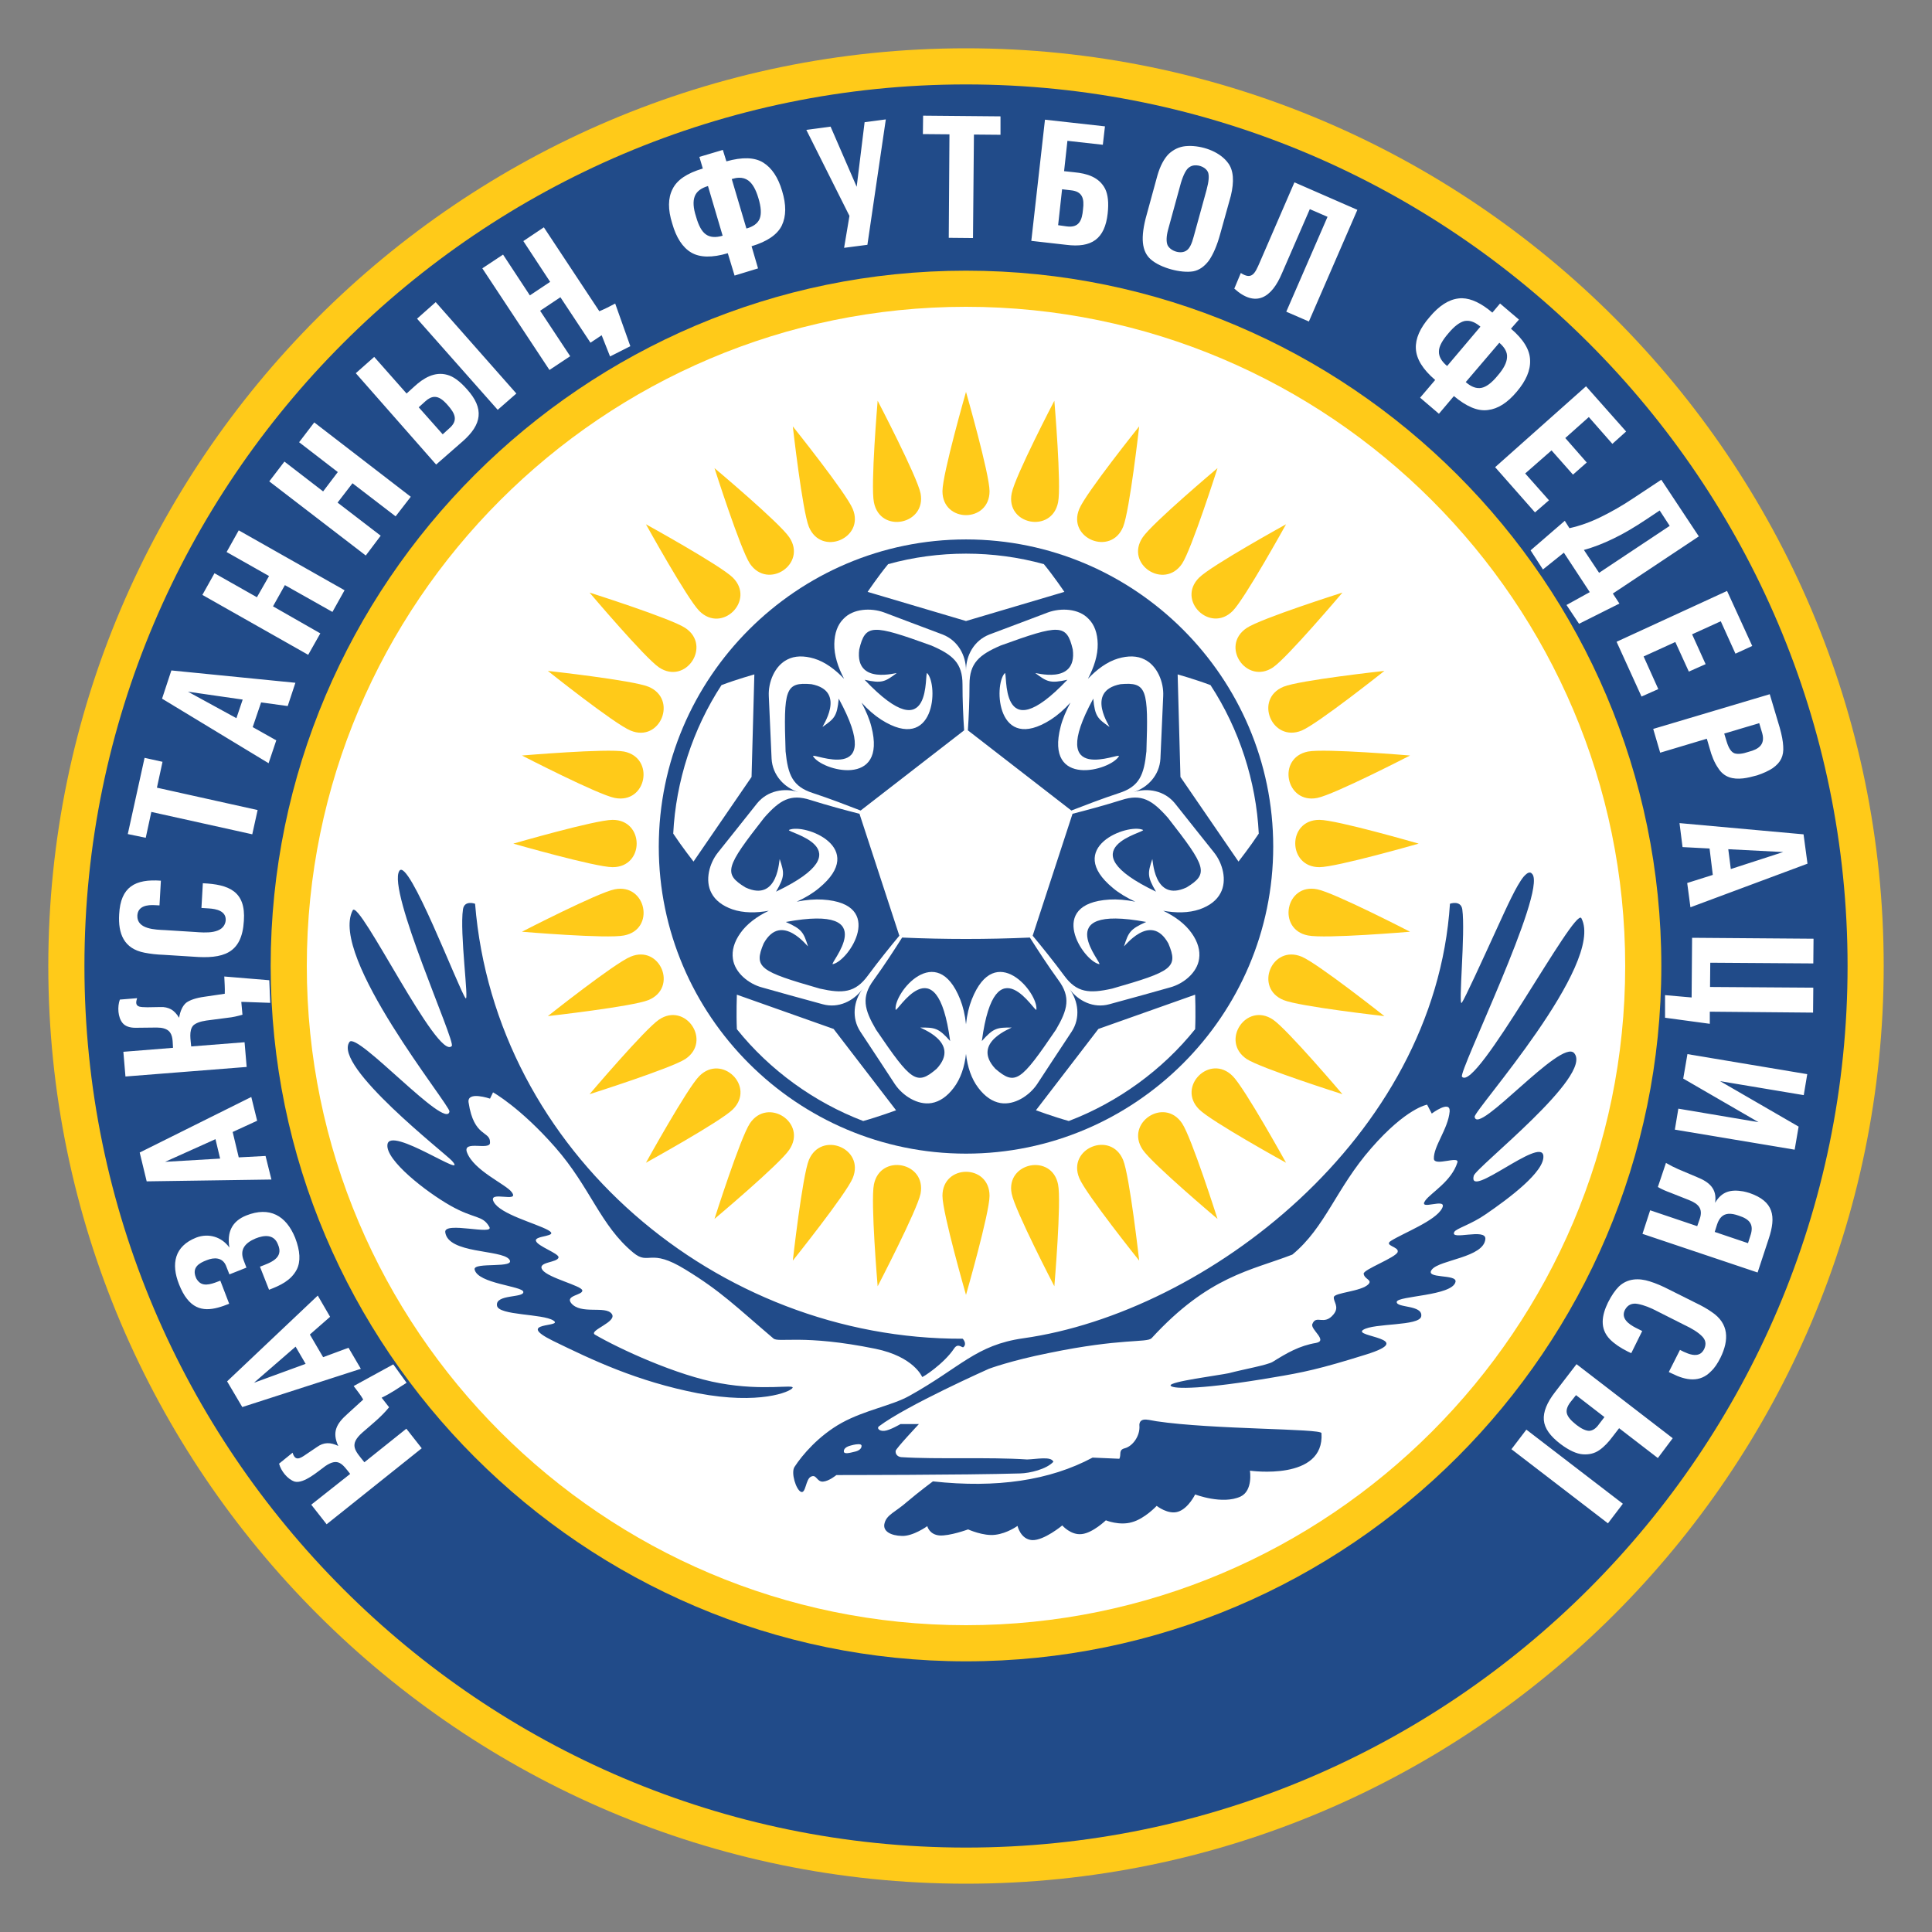 <svg xmlns="http://www.w3.org/2000/svg" width="400" height="400"><rect width="100%" height="100%" fill="#808080" stroke="none"/><path d="M200 390c104.628 0 190-85.372 190-190s-85.372-190-190-190-190 85.372-190 190 85.372 190 190 190z" fill="#ffca19"/><path d="M200 382.52c100.526 0 182.52-81.994 182.52-182.52 0-100.526-81.994-182.52-182.52-182.52-100.526 0-182.52 81.994-182.52 182.52 0 100.526 81.994 182.52 182.52 182.52z" fill="#214b89"/><path d="M200 343.96c79.291 0 143.96-64.717 143.96-143.96 0-79.291-64.669-143.96-143.96-143.96-79.243 0-143.96 64.669-143.96 143.96 0 79.243 64.717 143.96 143.96 143.96z" fill="#ffca19"/><path d="M200 336.48c75.189 0 136.48-61.29 136.48-136.48 0-75.189-61.29-136.48-136.48-136.48-75.189 0-136.48 61.29-136.48 136.48 0 75.189 61.29 136.48 136.48 136.48z" fill="#fff"/><path d="M200 238.849c34.989 0 63.607-28.57 63.607-63.559 0-35.037-28.618-63.607-63.607-63.607-34.989 0-63.607 28.57-63.607 63.607 0 34.989 28.618 63.559 63.607 63.559z" fill="#214b89"/><path d="M255.21 126.5c2.51-2.51 11.052-17.953 11.052-17.953s-15.491 8.542-18.001 11.052c-4.729 4.681 2.268 11.582 6.949 6.901zM263.559 138.179c2.944-1.979 14.382-15.491 14.382-15.491s-16.891 5.357-19.835 7.336c-5.55 3.716-.048 11.824 5.453 8.156zM269.495 151.257c3.282-1.351 17.132-12.355 17.132-12.355s-17.615 1.93-20.897 3.282c-6.177 2.558-2.365 11.582 3.764 9.073zM272.728 165.204c3.475-.676 19.208-8.783 19.208-8.783s-17.615-1.496-21.138-.82c-6.515 1.303-4.585 10.907 1.93 9.604zM273.162 179.538c3.571 0 20.559-4.874 20.559-4.874s-16.988-4.923-20.559-4.923c-6.708 0-6.612 9.797 0 9.797zM270.798 193.678c3.523.724 21.138-.772 21.138-.772s-15.733-8.108-19.208-8.783c-6.563-1.351-8.397 8.301-1.93 9.555zM265.73 207.046c3.282 1.351 20.897 3.33 20.897 3.33s-13.851-10.955-17.132-12.306c-6.177-2.558-9.893 6.467-3.764 8.976zM258.105 219.256c2.944 1.93 19.835 7.287 19.835 7.287s-11.438-13.465-14.382-15.443c-5.55-3.716-10.955 4.44-5.453 8.156zM248.26 229.68c2.51 2.51 18.001 11.052 18.001 11.052s-8.542-15.443-11.052-17.953c-4.729-4.729-11.631 2.22-6.949 6.901zM236.581 238.029c1.979 2.944 15.491 14.333 15.491 14.333s-5.357-16.843-7.336-19.787c-3.716-5.55-11.872-.048-8.156 5.453zM223.454 243.917c1.351 3.282 12.403 17.084 12.403 17.084s-1.979-17.567-3.33-20.848c-2.558-6.129-11.631-2.365-9.073 3.764zM209.459 247.15c.676 3.475 8.832 19.159 8.832 19.159s1.496-17.567.772-21.09c-1.303-6.515-10.907-4.536-9.604 1.93zM195.126 247.584c0 3.571 4.874 20.511 4.874 20.511s4.874-16.939 4.874-20.511c0-6.66-9.749-6.612-9.749 0zM180.937 245.22c-.724 3.523.772 21.09.772 21.09s8.156-15.685 8.88-19.159c1.255-6.563-8.349-8.397-9.652-1.93zM167.473 240.152c-1.351 3.282-3.33 20.848-3.33 20.848s11.052-13.802 12.403-17.084c2.558-6.177-6.515-9.845-9.073-3.764zM155.263 232.576c-1.979 2.944-7.336 19.787-7.336 19.787s13.561-11.389 15.491-14.333c3.764-5.55-4.44-10.955-8.156-5.453zM144.79 222.779c-2.51 2.51-11.052 17.953-11.052 17.953s15.491-8.542 18.001-11.052c4.729-4.729-2.268-11.582-6.949-6.901zM136.441 211.1c-2.944 1.979-14.382 15.443-14.382 15.443s16.891-5.357 19.835-7.287c5.55-3.716.048-11.872-5.453-8.156zM130.554 198.07c-3.33 1.351-17.132 12.306-17.132 12.306s17.567-1.979 20.848-3.33c6.177-2.558 2.365-11.534-3.716-8.976zM127.272 184.122c-3.475.676-19.208 8.783-19.208 8.783s17.615 1.496 21.138.772c6.563-1.255 4.585-10.859-1.93-9.555zM126.838 169.741c-3.571 0-20.559 4.923-20.559 4.923s16.988 4.874 20.559 4.874c6.66 0 6.612-9.797 0-9.797zM129.202 155.601c-3.523-.676-21.138.82-21.138.82s15.733 8.108 19.208 8.783c6.612 1.303 8.397-8.301 1.93-9.604zM134.27 142.184c-3.282-1.351-20.848-3.282-20.848-3.282s13.802 11.003 17.132 12.355c6.129 2.558 9.845-6.515 3.716-9.073zM141.895 130.023c-2.944-1.979-19.835-7.336-19.835-7.336s11.438 13.513 14.382 15.491c5.55 3.716 10.955-4.488 5.453-8.156zM151.74 119.599c-2.51-2.51-18.001-11.052-18.001-11.052s8.542 15.443 11.052 17.953c4.729 4.729 11.631-2.22 6.949-6.901zM163.419 111.25c-1.93-2.944-15.491-14.333-15.491-14.333s5.357 16.795 7.336 19.787c3.764 5.502 11.872.048 8.156-5.453zM176.546 105.362c-1.351-3.282-12.403-17.084-12.403-17.084s1.979 17.518 3.33 20.8c2.558 6.177 11.631 2.365 9.073-3.716zM190.589 102.129c-.724-3.523-8.88-19.159-8.88-19.159s-1.496 17.567-.772 21.041c1.303 6.563 10.907 4.585 9.652-1.882zM204.874 101.694c0-3.571-4.874-20.559-4.874-20.559s-4.874 16.988-4.874 20.559c0 6.612 9.749 6.612 9.749 0zM219.063 104.011c.724-3.475-.772-21.041-.772-21.041s-8.156 15.636-8.832 19.159c-1.303 6.515 8.301 8.397 9.604 1.882zM232.527 109.078c1.351-3.282 3.33-20.8 3.33-20.8s-11.052 13.802-12.403 17.084c-2.558 6.129 6.563 9.845 9.073 3.716zM244.737 116.703c1.979-2.992 7.336-19.787 7.336-19.787s-13.513 11.389-15.491 14.333c-3.764 5.55 4.44 10.955 8.156 5.453z" fill="#ffca19"/><path d="M98.364 187.115s-2.22-.82-2.51 1.158c-.724 4.778 1.303 19.401.531 18.387-1.4-1.834-11.824-29.342-13.706-26.35-2.558 4.006 11.679 35.326 10.859 36.243-2.847 3.33-19.159-30.549-20.511-28.087-4.971 9.555 20.173 40.345 20.028 41.648-.579 4.102-19.159-16.601-20.704-14.382-3.475 4.971 20.028 23.213 21.234 24.613 3.668 4.15-12.885-7.384-13.368-3.378-.434 3.233 8.011 9.797 13.03 12.644 5.019 2.847 6.66 1.93 8.059 4.392 1.11 1.834-9.411-1.207-9.121 1.11.579 4.488 11.534 3.571 13.223 5.598 1.641 2.027-7.48.483-7.142 2.123.627 2.944 9.942 3.426 10.086 4.633.145 1.303-5.839.434-5.453 2.847.29 2.075 9.459 1.641 11.679 3.089 2.22 1.448-8.204.193-.097 4.199 8.108 3.957 17.374 8.397 30.018 10.859 12.692 2.413 19.111-.29 19.594-1.11.434-.82-5.984.676-15.009-.965-8.976-1.593-20.993-7.191-25.867-10.038-1.544-.869 4.729-2.654 3.426-4.343-1.303-1.737-6.419.241-8.397-2.22-1.255-1.593 2.413-1.641 2.316-2.606-.048-.965-6.998-2.558-8.252-4.247-1.207-1.737 3.137-1.448 3.33-2.606.097-.82-4.392-2.316-4.681-3.426-.338-1.158 5.019-.82 2.51-2.22-2.654-1.448-9.893-3.282-11.245-5.839-1.351-2.51 5.502.338 3.716-2.027-1.207-1.641-7.866-4.44-9.266-8.252-.917-2.558 4.681-.338 4.778-1.93.145-2.606-3.33-.965-4.44-8.397-.338-2.413 4.44-.772 4.44-.772l.627-1.303s5.598 3.089 12.885 11.389c7.287 8.301 9.314 16.167 16.167 21.814 3.282 2.703 3.33-1.11 10.762 3.475 7.432 4.536 10.521 7.722 18.242 14.285 1.11.917 6.177-.917 21.09 2.123 8.011 1.641 9.7 5.839 9.7 5.839.048.145 4.488-2.703 6.612-5.888.82-1.255 1.689-.048 1.93-.29.82-.724-.145-1.737-.145-1.737-50.77.193-96.81-38.705-100.96-90.053zM316.808 180.658c-.484-.084-1 .461-1.362.859-1.496 1.834-3.427 6.133-5.551 10.766-3.137 6.853-6.572 14.367-7.247 15.333-.772.965.78-14.556.105-19.333-.29-1.979-2.555-1.173-2.555-1.173-3.137 48.55-50.591 84.655-88.33 89.964-9.845 1.4-12.92 5.982-23.585 11.918-3.62 2.027-9.187 2.938-14.013 5.593-4.778 2.654-8.189 6.671-9.782 9.133-.772 1.207.327 4.718 1.341 5.153 1.013.434.964-2.659 2.074-3.142 1.158-.579 1.169 1.075 2.472 1.026 1.303-.097 2.786-1.362 2.786-1.362s26.697.003 38.038-.335c2.027-.048 5.444-.864 6.891-2.409-.434-1.207-3.516-.53-5.446-.482-8.059-.531-18.529.001-26.057-.482 0 0-1.249-.092-1.152-1.299.048-.483 4.818-5.551 4.818-5.551h-3.812s-2.22 1.307-3.33 1.403c-1.158.097-1.586-.584-1.152-.922 5.743-4.343 22.769-11.918 22.769-11.918s4.494-1.696 12.505-3.289c14.961-3.089 20.115-2.072 21.177-3.037 11.872-12.934 20.567-13.993 29.157-17.323 6.853-5.646 9.072-13.756 16.359-22.056 7.239-8.301 11.541-8.986 11.541-8.986l.964 1.843s3.852-2.901 3.707-.44c-.338 3.668-3.364 7.197-3.268 9.803.097 1.641 5.342-.721 4.86.775-1.207 3.861-5.392 6.22-6.598 7.813-1.786 2.413 4.766-.813 3.414 1.697-1.351 2.558-7.951 5.062-10.557 6.703-1.593 1.013 1.72 1.194 1.382 2.304-.338 1.158-7.134 3.635-7.038 4.503.145 1.158 1.826 1.241 1.005 2.157-1.448 1.544-7.088 1.737-7.185 2.702-.097.965 1.213 1.996-.042 3.54-1.979 2.461-3.578-.016-4.399 2.011-.483 1.11 3.285 3.434.775 3.917-3.475.579-6.042 2.083-8.986 3.917-1.11.676-6.174 1.574-9.07 2.346-1.93.434-12.499 1.756-12.065 2.576.434.82 7.148.716 21.239-1.697 6.129-1.013 9.652-1.742 19.208-4.734 10.859-3.378-2.855-3.663-.586-5.111 2.22-1.448 11.685-.732 12.023-2.807.386-2.413-5.214-1.692-5.069-2.995.145-1.255 11.542-1.203 12.17-4.147.338-1.689-6.521-.529-4.88-2.555 1.641-2.027 10.77-2.465 11.06-6.326.145-2.316-7.444.437-6.43-1.445.386-.724 3.474-1.542 6.514-3.666 4.729-3.233 12.304-8.867 11.918-12.149-.531-3.957-15.714 9.257-14.411 4.189.483-1.786 24.805-20.754 20.8-25.387-2.703-3.137-20.032 17.277-20.611 13.175-.193-1.303 27.069-31.61 22.098-41.117-1.351-2.51-21.821 36.201-24.717 32.823-.82-.917 17.474-38.17 14.579-41.934-.145-.193-.299-.307-.461-.335zm-139.104 118.346c.371-.005.652.061.67.314.048.579-.522 1.064-1.487 1.257-.965.241-2.13.537-2.178-.042-.048-.579.48-1.015 1.445-1.257.09-.03.932-.263 1.55-.272zM237.353 293.914c-1.689-.145-1.448 1.303-1.448 1.303.145 2.027-1.351 4.199-3.04 4.633-1.351.338-.676 1.303-1.11 2.172l-5.55-.241c-8.832 4.729-19.883 6.37-33.058 4.923 0 0-2.799 2.075-5.309 4.199-2.461 2.172-4.199 2.654-4.681 4.392-.531 1.737 1.303 2.654 3.571 2.703 2.316.097 5.26-2.027 5.26-2.027s.386 1.737 2.51 1.93c2.123.145 5.936-1.255 5.936-1.255s3.185 1.448 5.646 1.11c2.461-.29 4.585-1.834 4.585-1.834s.627 2.799 3.04 2.944c2.461.097 6.226-3.04 6.226-3.04s1.786 2.075 4.054 1.786c2.268-.241 4.971-2.847 4.971-2.847s2.799 1.158 5.405.386c2.654-.724 5.116-3.378 5.116-3.378s2.365 1.882 4.44 1.207c2.123-.676 3.523-3.571 3.523-3.571s5.646 2.172 9.411.434c2.606-1.255 1.93-5.357 1.93-5.357s15.491 2.22 14.816-7.77c-.048-.965-22.489-.724-34.168-2.461-.676-.097-1.4-.29-2.075-.338z" fill="#214b89"/><path d="M332.908 315.39l3.089-4.054-19.98-15.347-3.089 4.054 19.98 15.347zM149.657 31.039l-4.86 1.445.712 2.409c-3.282.965-5.346 2.37-6.263 4.252-.965 1.882-.98 4.247-.063 7.143.82 2.896 2.131 4.929 3.917 5.991 1.786 1.062 4.349 1.112 7.583.147l1.403 4.629 4.86-1.487-1.341-4.587c3.233-.965 5.346-2.412 6.263-4.294.917-1.93.932-4.295.063-7.143-.82-2.799-2.131-4.776-3.917-5.886-1.786-1.11-4.343-1.168-7.624-.251l-.733-2.367zm3.31 5.76c.757-.023 1.405.173 1.948.566.869.627 1.564 1.838 2.095 3.624.579 1.882.658 3.329.272 4.294-.386.965-1.344 1.646-2.744 2.032l-3.037-10.243c.525-.163 1.012-.259 1.466-.272zm-6.389 1.718l3.037 10.285c-1.448.434-2.615.328-3.435-.251-.869-.579-1.543-1.825-2.074-3.707-.579-1.786-.658-3.176-.272-4.189s1.296-1.702 2.744-2.137zM174.76 51.311l4.826-.627 3.813-25.964-4.392.579-1.641 13.368-5.405-12.451-5.019.676 8.928 17.808-1.11 6.612zM201.448 49.284l.193-21.427 5.502.048v-3.813l-16.022-.145-.048 3.813 5.502.048-.145 21.427 5.019.048zM216.35 24.776l-2.828 25.094 7.226.817c5.26.676 8.009-1.206 8.588-6.514.241-2.22.055-3.862-.524-5.069-1.255-2.461-3.81-3.194-6.368-3.435l-2.137-.23.691-6.284 7.331.817.44-3.812-12.421-1.382zm3.54 14.411l1.822.209c2.413.241 2.803 1.739 2.514 3.959-.193 2.268-.815 3.857-3.372 3.519l-1.78-.251.817-7.436zM246.596 30.222c-.404-.012-.814.006-1.194.042-1.303.145-2.401.675-3.414 1.592-.965.965-1.788 2.477-2.367 4.503l-2.22 8.106c-.676 2.365-.92 4.333-.775 5.781.145 1.496.69 2.657 1.655 3.477 1.979 1.737 6.219 2.885 8.776 2.451 1.255-.241 2.309-1.014 3.226-2.22.869-1.255 1.691-3.083 2.367-5.593l2.178-7.813c.724-2.992.565-5.27-.545-6.766-1.605-2.238-4.859-3.48-7.687-3.561zm.649 4.022c1.113-.124 2.414.441 2.849 1.382.29.724.189 1.922-.293 3.707l-2.66 9.656c-.386 1.496-.866 2.463-1.445 2.849-1.158.869-3.331.187-3.959-1.068-.29-.676-.281-1.778.105-3.226l2.66-9.698c.531-1.737 1.111-2.84 1.739-3.226.29-.205.634-.336 1.005-.377zM267.998 37.75l-7.191 16.601c-.965 2.22-1.593 3.668-3.909 2.172l-1.351 3.233c4.392 3.957 7.722 1.979 9.893-3.233l5.743-13.223 3.668 1.593-8.542 19.642 4.681 2.027 10.038-23.117-13.03-5.695zM302.753 61.747c-.267-.008-.516.012-.775.042-2.075.241-4.06 1.538-5.991 3.854-1.979 2.268-2.945 4.439-2.849 6.514.097 2.123 1.395 4.294 4.001 6.514l-3.121 3.666 3.896 3.33 3.1-3.666c2.606 2.172 4.914 3.18 7.038 2.891 2.075-.241 4.06-1.496 5.991-3.812 1.882-2.22 2.84-4.391 2.744-6.514-.048-2.123-1.353-4.294-3.959-6.514l1.655-1.885-3.917-3.33-1.592 1.885c-2.28-1.942-4.352-2.921-6.221-2.974zm.88 4.671c.939-.042 1.898.37 2.87 1.215l-6.891 8.148c-1.158-.965-1.745-1.975-1.697-3.037 0-1.013.687-2.274 1.99-3.77 1.207-1.448 2.317-2.272 3.33-2.514l.398-.042zm6.787 4.545c1.11.965 1.688 1.975 1.592 3.037-.048 1.062-.679 2.308-1.885 3.707-1.255 1.544-2.401 2.404-3.414 2.597-1.013.193-2.088-.18-3.247-1.194l6.954-8.148zM336.673 89.34l-8.301-9.362-18.821 16.746 8.252 9.362 2.896-2.51-4.923-5.55 5.453-4.778 4.44 5.019 2.847-2.51-4.44-5.067 4.874-4.343 4.874 5.55 2.847-2.558zM343.954 99.324l-5.697 3.77c-2.365 1.593-4.678 2.897-6.849 3.959-2.172 1.062-4.301 1.821-6.472 2.304l-.964-1.529-7.08 6.116 2.555 3.959 4.336-3.477 5.362 8.169-4.818 2.66 2.597 3.896 8.358-4.189-1.362-2.074 17.804-11.835-7.771-11.73zm-.335 6.368l2.074 3.184-14.62 9.719-3.142-4.734c1.93-.531 3.966-1.305 6.137-2.367 2.123-1.013 4.388-2.36 6.849-4.001l2.702-1.801zM362.781 133.739l-5.212-11.389-22.875 10.521 5.164 11.341 3.475-1.544-3.04-6.756 6.563-2.992 2.799 6.129 3.475-1.544-2.799-6.177 5.936-2.703 3.04 6.708 3.475-1.593zM366.409 143.73l-24.13 7.185 1.445 4.922 9.656-2.891.566 1.927c.434 1.641 1.008 3.037 1.78 4.147 1.207 1.93 3.05 2.378 5.174 2.137.869-.097 1.829-.339 2.891-.628 1.303-.434 2.378-.929 3.247-1.508 1.641-1.158 2.302-2.497 2.157-4.524-.048-1.013-.278-2.268-.712-3.812l-2.074-6.954zm-2.178 5.991l.628 2.116c.627 2.316-.732 3.281-2.807 3.812-1.255.434-2.215.528-2.891.335-.724-.241-1.262-1.066-1.697-2.514l-.482-1.592 7.247-2.157zM347.725 170.416l.628 4.964 5.593.293.67 5.467-5.299 1.676.67 5.027 24.235-9.028-.817-6.074-25.68-2.325zm10.096 5.404l11.374.586-10.85 3.519-.524-4.105zM375.425 199.469l.048-5.116-25.144-.193-.097 12.355-5.502-.483v4.681l9.266 1.255v-2.51l21.379.193.048-5.164-21.379-.145.048-5.019 21.331.145zM374.171 222.393l-24.806-4.15-.869 5.067 15.588 9.025-16.601-2.799-.724 4.343 24.806 4.15.82-4.778-16.264-9.411 17.325 2.896.724-4.343zM344.918 240.774l-1.676 4.985c.82.483 1.722.856 2.639 1.194l3.812 1.508c1.93.772 2.944 1.773 2.22 3.896l-.524 1.508-9.74-3.289-1.592 4.88 23.837 8.001 2.304-6.996c1.544-4.633 1.067-7.73-4.001-9.468-.434-.145-.864-.239-1.299-.335-2.558-.434-4.403.002-5.802 2.367.434-2.896-1.198-4.286-3.707-5.299l-3.917-1.655c-.869-.386-1.735-.816-2.555-1.299zm12.903 10.536c.63-.054 1.343.087 2.157.377 2.268.724 3.229 1.824 2.409 4.189l-.482 1.508-6.891-2.325.482-1.529c.483-1.478 1.275-2.13 2.325-2.22zM340.003 275.575l-1.351-.676c-1.4-.724-3.137-1.93-2.22-3.716.579-1.062 1.496-1.448 2.703-1.207 1.255.241 2.606.772 4.054 1.544l5.55 2.799c1.544.724 2.799 1.496 3.571 2.268.82.772 1.013 1.641.531 2.703-.193.386-.434.676-.676.869-1.062.772-2.51.193-3.571-.29l-.772-.386-2.316 4.585.724.338c2.799 1.4 5.743 1.93 8.059-.531.724-.676 1.351-1.641 1.93-2.799 1.786-3.668 1.737-7.046-1.786-9.411-1.013-.724-2.172-1.351-3.378-1.93l-5.502-2.751c-1.4-.724-2.751-1.303-4.006-1.689-2.268-.724-4.585-.627-6.37 1.062-.772.772-1.544 1.882-2.268 3.33-1.255 2.606-1.786 5.357.434 7.625.917.917 2.123 1.737 3.668 2.51l.724.338 2.268-4.585zM326.401 282.436l-4.441 5.781c-1.689 2.172-2.47 4.113-2.325 5.802.145 1.689 1.305 3.323 3.477 4.964 1.737 1.303 3.284 2.019 4.587 2.116 1.303.097 2.464-.177 3.477-.901.965-.676 1.882-1.655 2.702-2.765l1.341-1.739 8.022 6.179 3.079-4.105-19.92-15.333zm-.105 6.41l5.886 4.545-1.11 1.445c-.627.917-1.308 1.355-2.032 1.403-.676 0-1.578-.394-2.639-1.215-1.11-.869-1.797-1.643-1.99-2.367-.193-.676.058-1.498.733-2.367l1.152-1.445zM65.789 268.234l-18.768 17.762 3.142 5.32 24.549-7.918-2.555-4.357-5.258 1.948-2.744-4.692 4.189-3.666-2.555-4.399zm-4.587 10.578l2.074 3.561-10.704 3.917 8.63-7.478zM47.498 263.848l3.523-1.4-.531-1.4c-.965-2.316.241-3.716 2.413-4.633 1.786-.724 3.813-.917 4.633 1.207 1.303 2.896-1.593 3.813-3.716 4.633l1.882 4.778c2.268-.869 4.536-1.882 5.743-4.199.82-1.641.724-3.813-.338-6.563-1.882-4.633-5.309-6.515-10.086-4.633-3.04 1.207-4.054 3.523-3.523 6.66-1.593-2.22-4.295-3.04-6.853-2.075-4.536 1.786-5.26 5.453-3.571 9.7.483 1.207 1.013 2.22 1.641 2.992 2.413 3.089 5.598 2.268 8.735 1.013l-1.834-4.778c-1.303.483-3.282 1.4-4.44.241-.241-.241-.483-.531-.627-.917-.82-2.027.579-2.944 2.268-3.571 1.544-.627 3.233-.579 3.957 1.11l.724 1.834zM52.027 227.117l-23.104 11.499 1.445 5.97 25.827-.377-1.215-4.88-5.551.293-1.257-5.258 5.069-2.325-1.215-4.922zm-7.415 8.735l.964 4.022-11.395.67 10.431-4.692zM41.707 187.983l1.544.097c1.544.097 3.62.531 3.475 2.51-.338 2.896-4.343 2.51-6.37 2.365l-6.177-.386c-1.979-.097-5.839-.145-5.743-2.992.097-2.027 2.075-2.268 3.668-2.172l.917.048.29-5.116c-5.309-.386-8.349 1.255-8.639 6.949-.241 4.006.965 7.142 5.26 7.963 1.255.241 2.51.386 3.909.434l6.129.386c6.177.483 10.135-.579 10.521-7.432.434-6.129-3.137-7.529-8.494-7.77l-.29 5.116zM53.338 167.714l-20.848-4.633 1.158-5.357-3.716-.82-3.475 15.781 3.716.772 1.158-5.357 20.897 4.633 1.11-5.019zM35.479 138.808l-1.927 5.844 22.056 13.364 1.592-4.734-4.88-2.744 1.739-5.111 5.509.754 1.592-4.818-25.68-2.555zm3.435 4.399l11.332 1.634-1.299 3.854-10.033-5.488zM44.409 118.682l-2.51 4.488 21.91 12.403 2.51-4.44-9.797-5.598 2.461-4.392 9.845 5.55 2.51-4.488-21.91-12.403-2.51 4.488 8.783 4.971-2.51 4.392-8.783-4.971zM58.887 95.565l-3.137 4.102 19.98 15.347 3.089-4.102-8.928-6.853 3.089-4.006 8.928 6.853 3.137-4.054-19.98-15.395-3.137 4.102 8.011 6.177-3.04 4.006-8.011-6.177zM90.208 62.555l-3.861 3.426 16.698 18.87 3.861-3.378-16.698-18.918zM77.476 73.895l-3.812 3.372 16.631 18.914 5.509-4.818c3.957-3.475 4.499-6.761.88-10.766-1.448-1.641-2.802-2.657-4.105-2.995-2.606-.724-4.925.692-6.808 2.43l-1.592 1.445-6.703-7.583zm12.442 8.274c.971-.042 1.839.65 2.744 1.676 1.496 1.689 2.314 3.17.335 4.86l-1.341 1.215-4.964-5.593 1.341-1.215c.688-.633 1.303-.917 1.885-.943zM104.155 52.71l-4.295 2.847 13.899 21.041 4.295-2.847-6.226-9.411 4.199-2.799 6.226 9.411 2.316-1.544 1.737 4.392 4.199-2.123-3.137-8.832c-1.158.627-2.123 1.11-3.282 1.593l-11.486-17.374-4.247 2.847 5.55 8.446-4.199 2.799-5.55-8.446zM39.583 216.65c-.097-1.303-.531-3.282.434-4.343.531-.483 1.4-.82 2.703-1.013l4.44-.579c1.013-.097 2.027-.338 3.04-.627l-.241-2.654h.483l5.502.193-.193-4.681-9.314-.772c.048 1.207.145 2.413.097 3.571l-4.247.627c-1.737.241-2.992.676-3.764 1.255-.724.627-1.207 1.689-1.448 3.089-.483-.82-1.062-1.4-1.641-1.737-.627-.338-1.4-.531-2.22-.483l-2.703.048c-.772 0-1.351-.048-1.689-.145-.869-.29-.627-1.11-.434-1.737l-3.571.29c-.531 1.448-.434 3.668.579 4.874.531.627 1.4.965 2.654.965l4.392-.048c1.158 0 1.93.241 2.461.676.965.869.82 2.316.917 3.523l-10.279.82.434 5.116 25.095-1.979-.434-5.116-11.052.869zM75.441 302.746c-1.93-2.413-3.282-3.62-.386-6.177 1.93-1.689 3.909-3.233 5.502-5.212l-1.544-1.979c2.123-1.013 3.523-2.075 5.164-3.089l-2.751-3.813-8.204 4.488c.676.917 1.448 1.834 1.979 2.799l-3.282 2.992c-2.22 1.979-3.233 3.716-1.882 6.612-1.593-.772-2.992-.82-4.44.241l-2.22 1.496c-1.303.917-2.268 1.448-2.799-.338l-2.799 2.268c.386 1.496 1.737 3.233 3.233 3.716 1.93.483 4.874-2.172 6.37-3.233 2.654-1.786 3.523-.386 5.116 1.641l-8.059 6.37 3.185 4.054 19.69-15.733-3.185-4.054-8.687 6.949zM244.399 160.861l-.579-21.234s3.764 1.062 6.805 2.22c5.936 9.073 9.459 19.931 9.99 30.742-1.786 2.703-4.199 5.791-4.199 5.791l-12.017-17.518zM227.412 213.03l20.028-7.094s.145 3.909 0 7.142c-6.756 8.446-16.022 15.154-26.157 19.014-3.137-.869-6.805-2.22-6.805-2.22l12.934-16.843zM172.588 213.03l12.934 16.843s-3.668 1.351-6.805 2.22c-10.135-3.861-19.401-10.569-26.157-19.014-.145-3.233 0-7.142 0-7.142l20.028 7.094zM155.601 160.861l-12.017 17.518s-2.413-3.089-4.199-5.791c.531-10.81 4.054-21.669 9.99-30.742 3.04-1.158 6.805-2.22 6.805-2.22l-.579 21.234zM200 128.575l-20.366-6.033s2.172-3.233 4.247-5.743c10.424-2.896 21.814-2.896 32.238 0 2.075 2.51 4.247 5.743 4.247 5.743l-20.366 6.033zM221.862 213.609c-2.22 3.378-6.033 9.121-7.142 10.859-1.593 2.365-4.681 4.392-7.577 3.909-1.689-.29-3.233-1.351-4.585-3.137-1.448-1.882-2.268-4.392-2.558-7.046-.29 2.654-1.11 5.164-2.558 7.046-1.351 1.786-2.896 2.847-4.585 3.137-2.896.483-5.984-1.544-7.577-3.909-1.11-1.737-4.923-7.48-7.142-10.859-1.882-2.847-1.4-6.37.434-8.832-1.834 2.461-4.971 4.054-8.252 3.137-3.909-1.062-10.569-2.896-12.548-3.475-2.751-.724-5.646-3.04-6.033-5.936-.241-1.689.241-3.475 1.544-5.309 1.351-1.93 3.475-3.475 5.888-4.633-2.606.483-5.26.483-7.529-.29-2.075-.724-3.571-1.882-4.343-3.378-1.4-2.606-.434-6.177 1.351-8.397 1.303-1.593 5.598-7.046 8.108-10.183 2.172-2.654 5.646-3.233 8.542-2.316-2.896-.917-5.357-3.475-5.55-6.901-.193-4.006-.483-10.907-.579-12.982-.145-2.847 1.207-6.274 3.861-7.577 1.496-.772 3.378-.82 5.502-.193 2.268.676 4.392 2.268 6.226 4.199-1.255-2.365-2.075-4.874-2.027-7.239.048-2.22.676-3.957 1.882-5.164 2.027-2.172 5.743-2.316 8.397-1.351 1.93.724 8.397 3.185 12.162 4.585 3.185 1.255 4.826 4.343 4.826 7.432 0-3.089 1.641-6.177 4.826-7.432 3.764-1.4 10.231-3.861 12.162-4.585 2.654-.965 6.37-.82 8.397 1.351 1.207 1.207 1.834 2.944 1.882 5.164.048 2.365-.772 4.874-2.027 7.239 1.834-1.93 3.957-3.523 6.226-4.199 2.123-.627 4.006-.579 5.502.193 2.654 1.303 4.006 4.729 3.861 7.577-.097 2.075-.386 8.976-.579 12.982-.193 3.426-2.654 5.984-5.55 6.901 2.896-.917 6.37-.338 8.542 2.316 2.51 3.137 6.805 8.59 8.108 10.183 1.786 2.22 2.751 5.791 1.351 8.397-.772 1.496-2.268 2.654-4.343 3.378-2.268.772-4.923.772-7.529.29 2.413 1.158 4.536 2.703 5.888 4.633 1.303 1.834 1.786 3.62 1.544 5.309-.386 2.896-3.282 5.212-6.033 5.936-1.979.579-8.639 2.413-12.548 3.475-3.282.917-6.419-.676-8.252-3.137 1.834 2.461 2.316 5.984.434 8.832z" fill="#fff"/><path d="M178.186 167.811l21.427-16.601c-.193-2.799-.338-6.226-.338-9.507 0-4.392-1.979-6.129-6.467-8.059-12.162-4.392-13.658-4.536-14.912.82-.965 7.577 8.108 4.633 7.722 4.923-2.365 1.737-2.992 2.172-6.612 1.351 14.478 15.25 12.258-2.172 12.982-1.351 2.316 2.558 1.593 16.698-9.555 9.604-1.351-.869-2.751-2.075-4.054-3.523.917 1.737 1.641 3.426 2.027 4.971 3.33 12.789-10.328 9.121-12.065 6.129-.531-.965 15.347 6.515 5.309-11.92-.338 3.668-.917 4.15-3.33 5.839-.386.29 5.212-7.384-2.316-8.832-5.453-.483-5.791 1.013-5.357 13.899.483 4.874 1.448 7.287 5.646 8.639 3.523 1.158 7.142 2.558 9.893 3.62zM186.198 193.726l-8.252-25.24c-2.847-.724-6.612-1.737-10.135-2.847-4.15-1.351-6.37 0-9.604 3.668-7.963 10.183-8.542 11.582-3.861 14.43 6.949 3.233 6.949-6.274 7.094-5.839.917 2.799 1.11 3.523-.772 6.708 18.966-9.073 1.737-12.306 2.703-12.789 3.185-1.4 16.408 3.668 6.177 12.065-1.207 1.013-2.799 1.979-4.585 2.799 1.93-.386 3.764-.531 5.357-.434 13.175.82 5.502 12.644 2.123 13.368-1.11.241 10.907-12.548-9.749-8.735 3.378 1.496 3.668 2.172 4.585 5.019.145.434-5.453-7.287-9.169-.579-2.123 5.019-.82 5.791 11.631 9.362 4.729 1.062 7.336.869 9.942-2.703 2.172-2.944 4.633-5.984 6.515-8.252zM213.223 194.112c-8.832.386-17.615.386-26.447 0-1.593 2.51-3.716 5.791-5.888 8.783-2.606 3.523-1.979 6.081.483 10.279 7.287 10.714 8.397 11.679 12.548 8.108 5.212-5.598-3.813-8.542-3.33-8.542 2.944 0 3.716.048 6.129 2.799-2.751-20.752-11.196-5.453-11.293-6.515-.386-3.475 8.494-14.382 13.368-2.123.579 1.448 1.013 3.233 1.207 5.164.193-1.93.627-3.716 1.207-5.164 4.874-12.258 13.754-1.351 13.368 2.123-.097 1.062-8.542-14.237-11.293 6.515 2.413-2.751 3.185-2.799 6.129-2.799.483 0-8.542 2.944-3.33 8.542 4.15 3.571 5.26 2.606 12.548-8.108 2.461-4.199 3.089-6.756.483-10.279-2.172-2.992-4.295-6.274-5.888-8.783zM222.055 168.486l-8.252 25.24c1.882 2.268 4.343 5.309 6.515 8.252 2.606 3.571 5.212 3.764 9.942 2.703 12.451-3.571 13.754-4.343 11.631-9.362-3.716-6.708-9.314 1.013-9.169.579.917-2.847 1.207-3.523 4.585-5.019-20.655-3.813-8.639 8.976-9.749 8.735-3.378-.724-11.052-12.548 2.123-13.368 1.593-.097 3.426.048 5.357.434-1.786-.82-3.378-1.786-4.585-2.799-10.231-8.397 2.992-13.465 6.177-12.065.965.483-16.264 3.716 2.703 12.789-1.882-3.185-1.689-3.909-.772-6.708.145-.434.145 9.073 7.094 5.839 4.681-2.847 4.102-4.247-3.861-14.43-3.233-3.668-5.453-5.019-9.604-3.668-3.523 1.11-7.287 2.123-10.135 2.847zM200.386 151.209l21.427 16.601c2.751-1.062 6.37-2.461 9.893-3.62 4.199-1.351 5.164-3.764 5.646-8.639.434-12.885.097-14.382-5.357-13.899-7.529 1.448-1.93 9.121-2.316 8.832-2.413-1.689-2.992-2.172-3.33-5.839-10.038 18.435 5.839 10.955 5.309 11.92-1.737 2.992-15.395 6.66-12.065-6.129.386-1.544 1.11-3.233 2.027-4.971-1.303 1.448-2.703 2.654-4.054 3.523-11.148 7.094-11.872-7.046-9.555-9.604.724-.82-1.496 16.601 12.982 1.351-3.62.82-4.247.386-6.612-1.351-.386-.29 8.687 2.654 7.722-4.923-1.255-5.357-2.751-5.212-14.912-.82-4.488 1.93-6.467 3.668-6.467 8.059 0 3.282-.145 6.708-.338 9.507z" fill="#214b89"/></svg>